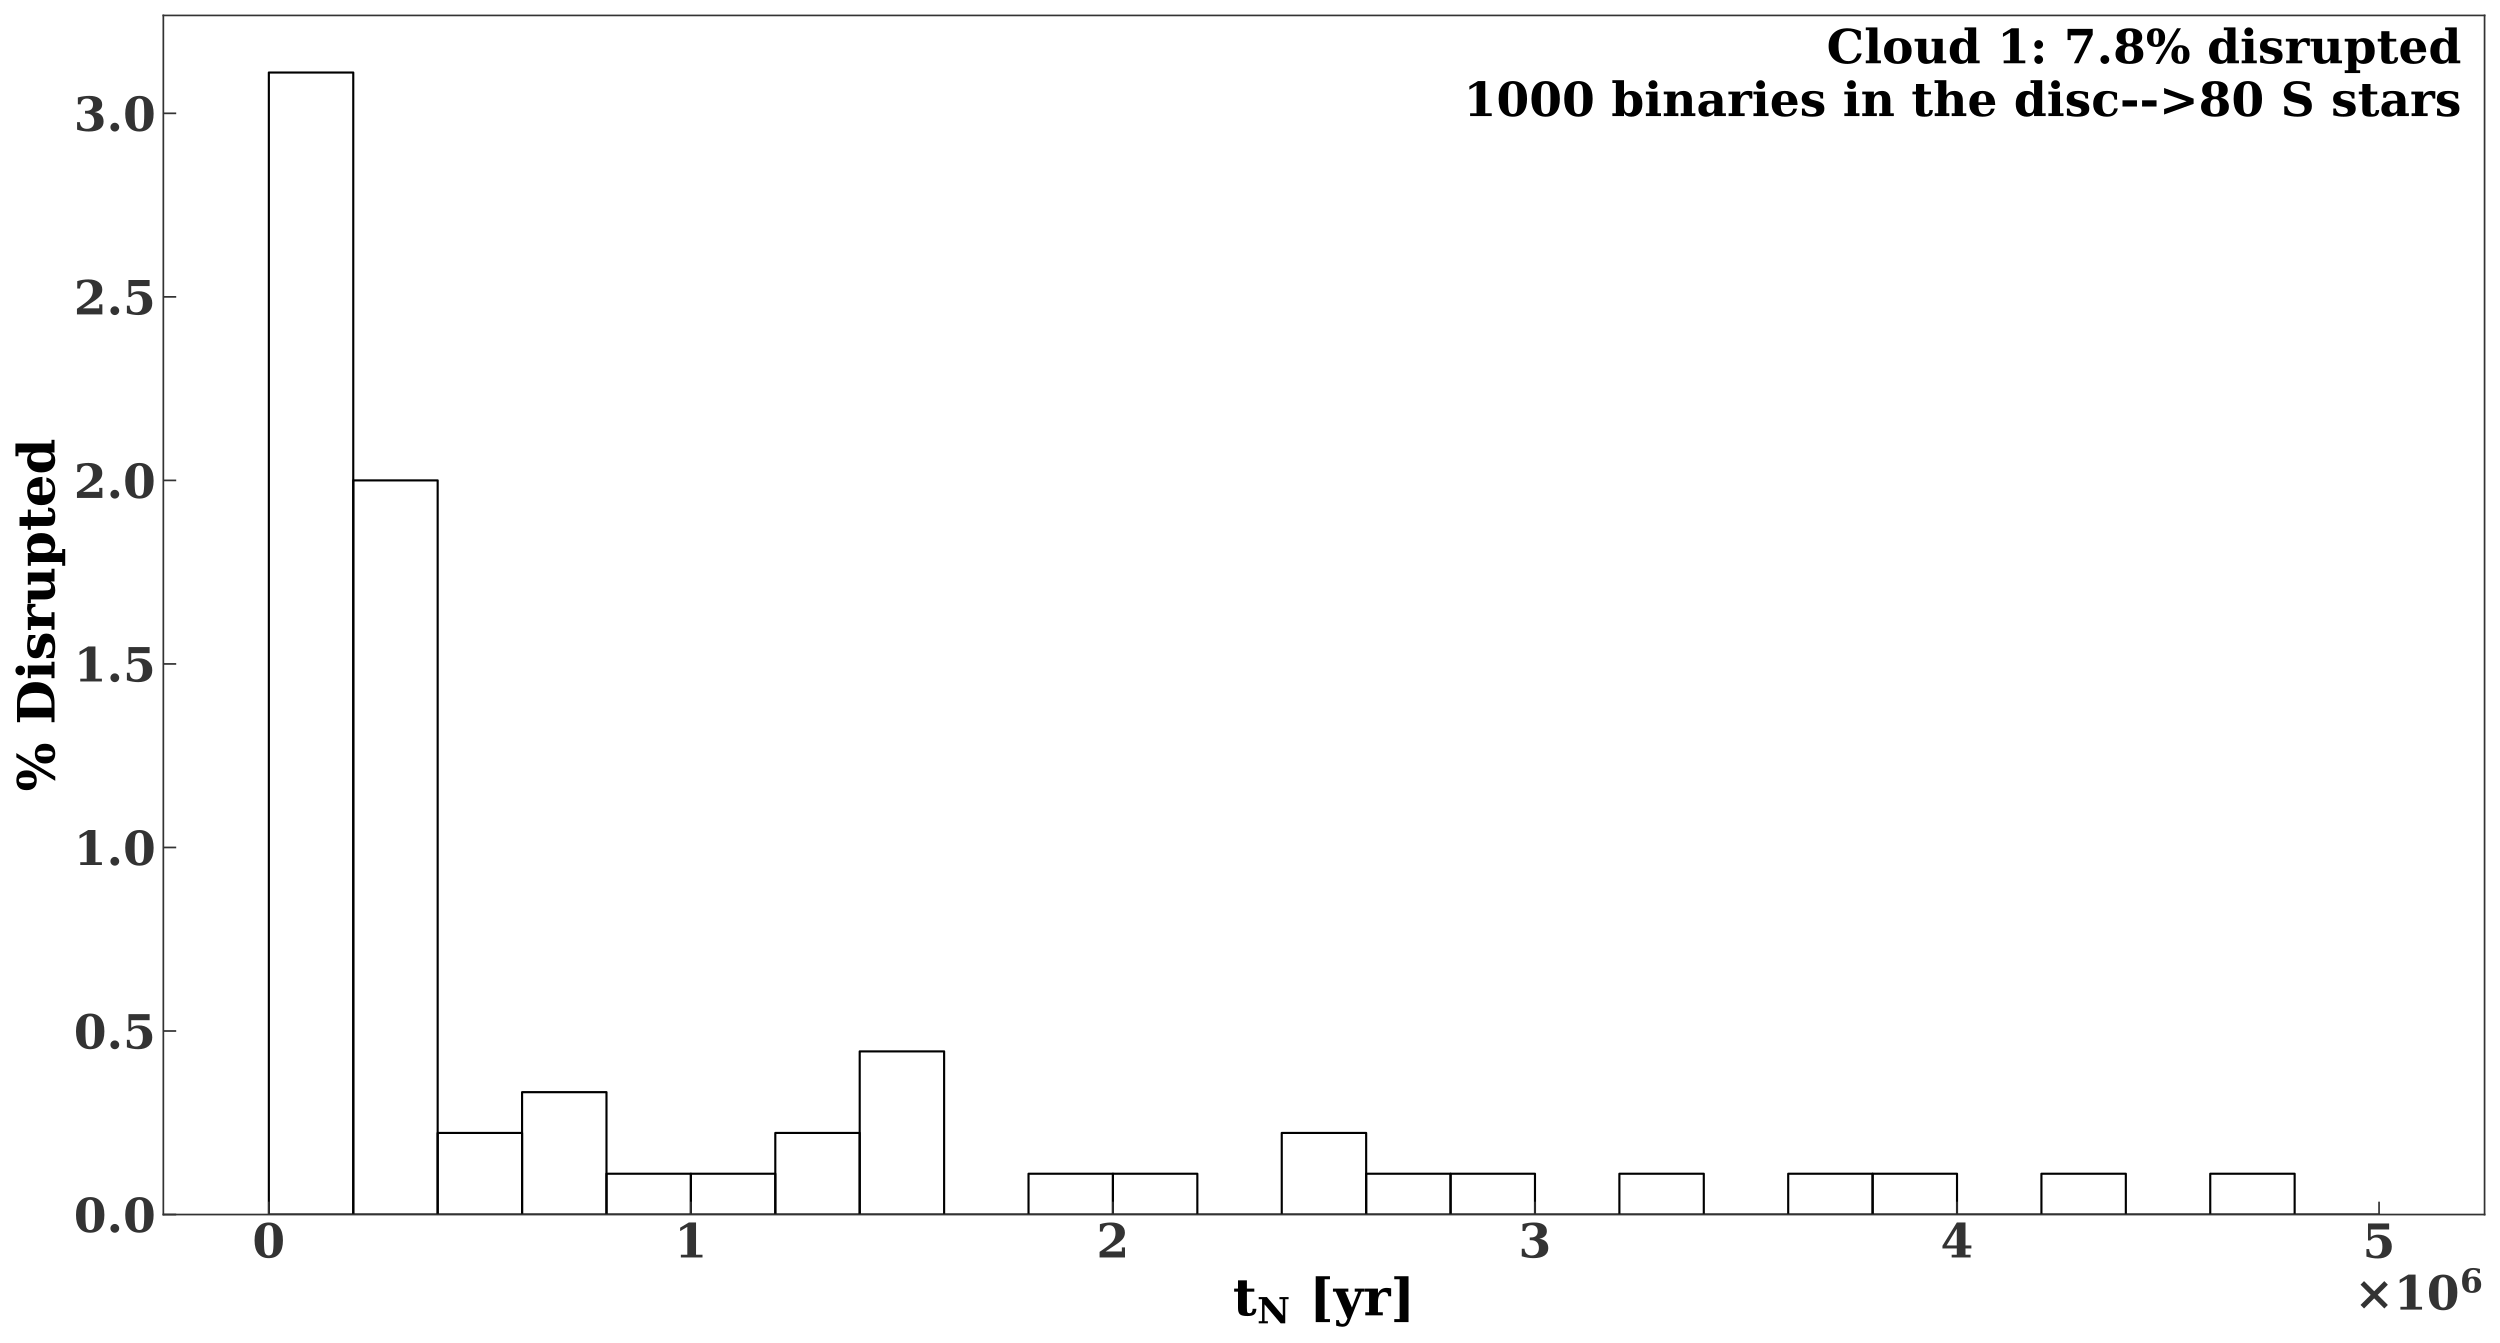<?xml version="1.0" encoding="utf-8" standalone="no"?>
<!DOCTYPE svg PUBLIC "-//W3C//DTD SVG 1.1//EN"
  "http://www.w3.org/Graphics/SVG/1.1/DTD/svg11.dtd">
<!-- Created with matplotlib (https://matplotlib.org/) -->
<svg height="626.4pt" version="1.1" viewBox="0 0 1166.4 626.4" width="1166.4pt" xmlns="http://www.w3.org/2000/svg" xmlns:xlink="http://www.w3.org/1999/xlink">
 <defs>
  <style type="text/css">
*{stroke-linecap:butt;stroke-linejoin:round;}
  </style>
 </defs>
 <g id="figure_1">
  <g id="patch_1">
   <path d="M 0 626.4 
L 1166.4 626.4 
L 1166.4 0 
L 0 0 
z
" style="fill:#ffffff;"/>
  </g>
  <g id="axes_1">
   <g id="patch_2">
    <path d="M 76.207 566.648 
L 1159.2 566.648 
L 1159.2 7.2 
L 76.207 7.2 
z
" style="fill:#ffffff;"/>
   </g>
   <g id="patch_3">
    <path clip-path="url(#p99388aa9cd)" d="M 125.434 566.648 
L 164.816 566.648 
L 164.816 33.84 
L 125.434 33.84 
z
" style="fill:none;stroke:#000000;stroke-linejoin:miter;"/>
   </g>
   <g id="patch_4">
    <path clip-path="url(#p99388aa9cd)" d="M 164.816 566.648 
L 204.198 566.648 
L 204.198 224.129 
L 164.816 224.129 
z
" style="fill:none;stroke:#000000;stroke-linejoin:miter;"/>
   </g>
   <g id="patch_5">
    <path clip-path="url(#p99388aa9cd)" d="M 204.198 566.648 
L 243.579 566.648 
L 243.579 528.59 
L 204.198 528.59 
z
" style="fill:none;stroke:#000000;stroke-linejoin:miter;"/>
   </g>
   <g id="patch_6">
    <path clip-path="url(#p99388aa9cd)" d="M 243.579 566.648 
L 282.961 566.648 
L 282.961 509.562 
L 243.579 509.562 
z
" style="fill:none;stroke:#000000;stroke-linejoin:miter;"/>
   </g>
   <g id="patch_7">
    <path clip-path="url(#p99388aa9cd)" d="M 282.961 566.648 
L 322.342 566.648 
L 322.342 547.619 
L 282.961 547.619 
z
" style="fill:none;stroke:#000000;stroke-linejoin:miter;"/>
   </g>
   <g id="patch_8">
    <path clip-path="url(#p99388aa9cd)" d="M 322.342 566.648 
L 361.724 566.648 
L 361.724 547.619 
L 322.342 547.619 
z
" style="fill:none;stroke:#000000;stroke-linejoin:miter;"/>
   </g>
   <g id="patch_9">
    <path clip-path="url(#p99388aa9cd)" d="M 361.724 566.648 
L 401.105 566.648 
L 401.105 528.59 
L 361.724 528.59 
z
" style="fill:none;stroke:#000000;stroke-linejoin:miter;"/>
   </g>
   <g id="patch_10">
    <path clip-path="url(#p99388aa9cd)" d="M 401.105 566.648 
L 440.487 566.648 
L 440.487 490.533 
L 401.105 490.533 
z
" style="fill:none;stroke:#000000;stroke-linejoin:miter;"/>
   </g>
   <g id="patch_11">
    <path clip-path="url(#p99388aa9cd)" d="M 440.487 566.648 
L 479.868 566.648 
L 479.868 566.648 
L 440.487 566.648 
z
" style="fill:none;stroke:#000000;stroke-linejoin:miter;"/>
   </g>
   <g id="patch_12">
    <path clip-path="url(#p99388aa9cd)" d="M 479.868 566.648 
L 519.25 566.648 
L 519.25 547.619 
L 479.868 547.619 
z
" style="fill:none;stroke:#000000;stroke-linejoin:miter;"/>
   </g>
   <g id="patch_13">
    <path clip-path="url(#p99388aa9cd)" d="M 519.25 566.648 
L 558.631 566.648 
L 558.631 547.619 
L 519.25 547.619 
z
" style="fill:none;stroke:#000000;stroke-linejoin:miter;"/>
   </g>
   <g id="patch_14">
    <path clip-path="url(#p99388aa9cd)" d="M 558.631 566.648 
L 598.013 566.648 
L 598.013 566.648 
L 558.631 566.648 
z
" style="fill:none;stroke:#000000;stroke-linejoin:miter;"/>
   </g>
   <g id="patch_15">
    <path clip-path="url(#p99388aa9cd)" d="M 598.013 566.648 
L 637.395 566.648 
L 637.395 528.59 
L 598.013 528.59 
z
" style="fill:none;stroke:#000000;stroke-linejoin:miter;"/>
   </g>
   <g id="patch_16">
    <path clip-path="url(#p99388aa9cd)" d="M 637.395 566.648 
L 676.776 566.648 
L 676.776 547.619 
L 637.395 547.619 
z
" style="fill:none;stroke:#000000;stroke-linejoin:miter;"/>
   </g>
   <g id="patch_17">
    <path clip-path="url(#p99388aa9cd)" d="M 676.776 566.648 
L 716.158 566.648 
L 716.158 547.619 
L 676.776 547.619 
z
" style="fill:none;stroke:#000000;stroke-linejoin:miter;"/>
   </g>
   <g id="patch_18">
    <path clip-path="url(#p99388aa9cd)" d="M 716.158 566.648 
L 755.539 566.648 
L 755.539 566.648 
L 716.158 566.648 
z
" style="fill:none;stroke:#000000;stroke-linejoin:miter;"/>
   </g>
   <g id="patch_19">
    <path clip-path="url(#p99388aa9cd)" d="M 755.539 566.648 
L 794.921 566.648 
L 794.921 547.619 
L 755.539 547.619 
z
" style="fill:none;stroke:#000000;stroke-linejoin:miter;"/>
   </g>
   <g id="patch_20">
    <path clip-path="url(#p99388aa9cd)" d="M 794.921 566.648 
L 834.302 566.648 
L 834.302 566.648 
L 794.921 566.648 
z
" style="fill:none;stroke:#000000;stroke-linejoin:miter;"/>
   </g>
   <g id="patch_21">
    <path clip-path="url(#p99388aa9cd)" d="M 834.302 566.648 
L 873.684 566.648 
L 873.684 547.619 
L 834.302 547.619 
z
" style="fill:none;stroke:#000000;stroke-linejoin:miter;"/>
   </g>
   <g id="patch_22">
    <path clip-path="url(#p99388aa9cd)" d="M 873.684 566.648 
L 913.065 566.648 
L 913.065 547.619 
L 873.684 547.619 
z
" style="fill:none;stroke:#000000;stroke-linejoin:miter;"/>
   </g>
   <g id="patch_23">
    <path clip-path="url(#p99388aa9cd)" d="M 913.065 566.648 
L 952.447 566.648 
L 952.447 566.648 
L 913.065 566.648 
z
" style="fill:none;stroke:#000000;stroke-linejoin:miter;"/>
   </g>
   <g id="patch_24">
    <path clip-path="url(#p99388aa9cd)" d="M 952.447 566.648 
L 991.828 566.648 
L 991.828 547.619 
L 952.447 547.619 
z
" style="fill:none;stroke:#000000;stroke-linejoin:miter;"/>
   </g>
   <g id="patch_25">
    <path clip-path="url(#p99388aa9cd)" d="M 991.828 566.648 
L 1031.21 566.648 
L 1031.21 566.648 
L 991.828 566.648 
z
" style="fill:none;stroke:#000000;stroke-linejoin:miter;"/>
   </g>
   <g id="patch_26">
    <path clip-path="url(#p99388aa9cd)" d="M 1031.21 566.648 
L 1070.592 566.648 
L 1070.592 547.619 
L 1031.21 547.619 
z
" style="fill:none;stroke:#000000;stroke-linejoin:miter;"/>
   </g>
   <g id="patch_27">
    <path clip-path="url(#p99388aa9cd)" d="M 1070.592 566.648 
L 1109.973 566.648 
L 1109.973 566.648 
L 1070.592 566.648 
z
" style="fill:none;stroke:#000000;stroke-linejoin:miter;"/>
   </g>
   <g id="matplotlib.axis_1">
    <g id="xtick_1">
     <g id="line2d_1">
      <defs>
       <path d="M 0 0 
L 0 -6 
" id="m2b1c674f7d" style="stroke:#333333;stroke-width:0.8;"/>
      </defs>
      <g>
       <use style="fill:#333333;stroke:#333333;stroke-width:0.8;" x="125.434" xlink:href="#m2b1c674f7d" y="566.648"/>
      </g>
     </g>
     <g id="text_1">
      <!-- $\mathdefault{0}$ -->
      <defs>
       <path d="M 34.812 4.297 
Q 40.672 4.297 42.844 9.609 
Q 45.016 14.938 45.016 36.375 
Q 45.016 57.672 42.844 63.078 
Q 40.672 68.5 34.812 68.5 
Q 28.953 68.5 26.781 63.172 
Q 24.609 57.859 24.609 36.375 
Q 24.609 14.938 26.781 9.609 
Q 28.953 4.297 34.812 4.297 
z
M 34.812 -1.422 
Q 20.219 -1.422 12.453 8.312 
Q 4.688 18.062 4.688 36.375 
Q 4.688 54.688 12.453 64.453 
Q 20.219 74.219 34.812 74.219 
Q 49.359 74.219 57.125 64.453 
Q 64.891 54.688 64.891 36.375 
Q 64.891 18.062 57.125 8.312 
Q 49.359 -1.422 34.812 -1.422 
z
" id="DejaVuSerif-Bold-48"/>
      </defs>
      <g style="fill:#333333;" transform="translate(117.734 586.865)scale(0.22 -0.22)">
       <use transform="translate(0 0.781)" xlink:href="#DejaVuSerif-Bold-48"/>
      </g>
     </g>
    </g>
    <g id="xtick_2">
     <g id="line2d_2">
      <g>
       <use style="fill:#333333;stroke:#333333;stroke-width:0.8;" x="322.342" xlink:href="#m2b1c674f7d" y="566.648"/>
      </g>
     </g>
     <g id="text_2">
      <!-- $\mathdefault{1}$ -->
      <defs>
       <path d="M 13.719 0 
L 13.719 5.906 
L 27.391 5.906 
L 27.391 64.891 
L 12.203 55.906 
L 12.203 63.188 
L 30.516 74.219 
L 45.906 74.219 
L 45.906 5.906 
L 59.625 5.906 
L 59.625 0 
z
" id="DejaVuSerif-Bold-49"/>
      </defs>
      <g style="fill:#333333;" transform="translate(314.642 586.865)scale(0.22 -0.22)">
       <use transform="translate(0 0.781)" xlink:href="#DejaVuSerif-Bold-49"/>
      </g>
     </g>
    </g>
    <g id="xtick_3">
     <g id="line2d_3">
      <g>
       <use style="fill:#333333;stroke:#333333;stroke-width:0.8;" x="519.25" xlink:href="#m2b1c674f7d" y="566.648"/>
      </g>
     </g>
     <g id="text_3">
      <!-- $\mathdefault{2}$ -->
      <defs>
       <path d="M 13.188 54.891 
L 7.328 54.891 
L 7.328 70.609 
Q 13.281 72.406 19.109 73.312 
Q 24.953 74.219 30.906 74.219 
Q 44.828 74.219 52.609 68.531 
Q 60.406 62.844 60.406 52.688 
Q 60.406 45.453 56.109 39.719 
Q 51.812 33.984 39.703 26.125 
L 19.391 12.797 
L 53.906 12.797 
L 53.906 21.391 
L 60.594 21.391 
L 60.594 0 
L 6.688 0 
L 6.688 11.922 
L 17.484 19.391 
Q 31.297 28.906 35.891 35.594 
Q 40.484 42.281 40.484 51.219 
Q 40.484 59.672 36.984 64.078 
Q 33.5 68.5 26.812 68.5 
Q 21.047 68.5 17.578 65.016 
Q 14.109 61.531 13.188 54.891 
z
" id="DejaVuSerif-Bold-50"/>
      </defs>
      <g style="fill:#333333;" transform="translate(511.55 586.865)scale(0.22 -0.22)">
       <use transform="translate(0 0.781)" xlink:href="#DejaVuSerif-Bold-50"/>
      </g>
     </g>
    </g>
    <g id="xtick_4">
     <g id="line2d_4">
      <g>
       <use style="fill:#333333;stroke:#333333;stroke-width:0.8;" x="716.158" xlink:href="#m2b1c674f7d" y="566.648"/>
      </g>
     </g>
     <g id="text_4">
      <!-- $\mathdefault{3}$ -->
      <defs>
       <path d="M 8.594 70.797 
Q 15.047 72.516 21.094 73.359 
Q 27.156 74.219 32.906 74.219 
Q 46.094 74.219 53.141 69.5 
Q 60.203 64.797 60.203 56 
Q 60.203 49.422 56.141 45.312 
Q 52.094 41.219 44.281 39.797 
Q 53.812 38.281 58.5 33.297 
Q 63.188 28.328 63.188 19.672 
Q 63.188 9.469 55.094 4.016 
Q 47.016 -1.422 31.688 -1.422 
Q 25.922 -1.422 19.797 -0.438 
Q 13.672 0.531 6.984 2.484 
L 6.984 18.5 
L 12.891 18.5 
Q 13.422 11.578 17.234 7.938 
Q 21.047 4.297 27.781 4.297 
Q 35.203 4.297 39.25 8.422 
Q 43.312 12.547 43.312 20.125 
Q 43.312 28.031 39.078 32.328 
Q 34.859 36.625 27.094 36.625 
L 23.875 36.625 
L 23.875 42.484 
L 26.422 42.484 
Q 33.594 42.484 37.203 45.797 
Q 40.828 49.125 40.828 55.719 
Q 40.828 61.922 37.422 65.203 
Q 34.031 68.5 27.688 68.5 
Q 21.922 68.5 18.547 65.344 
Q 15.188 62.203 14.5 56.203 
L 8.594 56.203 
z
" id="DejaVuSerif-Bold-51"/>
      </defs>
      <g style="fill:#333333;" transform="translate(708.458 586.865)scale(0.22 -0.22)">
       <use transform="translate(0 0.781)" xlink:href="#DejaVuSerif-Bold-51"/>
      </g>
     </g>
    </g>
    <g id="xtick_5">
     <g id="line2d_5">
      <g>
       <use style="fill:#333333;stroke:#333333;stroke-width:0.8;" x="913.065" xlink:href="#m2b1c674f7d" y="566.648"/>
      </g>
     </g>
     <g id="text_5">
      <!-- $\mathdefault{4}$ -->
      <defs>
       <path d="M 63.812 0 
L 23.688 0 
L 23.688 5.906 
L 34.516 5.906 
L 34.516 19.188 
L 4.109 19.188 
L 4.109 24.812 
L 34.625 74.219 
L 52.984 74.219 
L 52.984 25.484 
L 65.484 25.484 
L 65.484 19.188 
L 52.984 19.188 
L 52.984 5.906 
L 63.812 5.906 
z
M 34.516 25.484 
L 34.516 60.891 
L 12.797 25.484 
z
" id="DejaVuSerif-Bold-52"/>
      </defs>
      <g style="fill:#333333;" transform="translate(905.365 586.865)scale(0.22 -0.22)">
       <use transform="translate(0 0.781)" xlink:href="#DejaVuSerif-Bold-52"/>
      </g>
     </g>
    </g>
    <g id="xtick_6">
     <g id="line2d_6">
      <g>
       <use style="fill:#333333;stroke:#333333;stroke-width:0.8;" x="1109.973" xlink:href="#m2b1c674f7d" y="566.648"/>
      </g>
     </g>
     <g id="text_6">
      <!-- $\mathdefault{5}$ -->
      <defs>
       <path d="M 56.391 72.906 
L 56.391 60.109 
L 17.391 60.109 
L 17.391 44.094 
Q 20.609 46.578 24.562 47.844 
Q 28.516 49.125 32.906 49.125 
Q 46.391 49.125 54.203 42.312 
Q 62.016 35.5 62.016 23.781 
Q 62.016 11.859 54.203 5.219 
Q 46.391 -1.422 32.328 -1.422 
Q 26.375 -1.422 20.484 -0.438 
Q 14.594 0.531 8.203 2.594 
L 8.203 18.5 
L 14.062 18.5 
Q 14.359 11.328 17.797 7.812 
Q 21.234 4.297 27.984 4.297 
Q 35.156 4.297 38.625 9.109 
Q 42.094 13.922 42.094 23.781 
Q 42.094 33.5 38.688 38.297 
Q 35.297 43.109 28.422 43.109 
Q 24.703 43.109 21.797 41.578 
Q 18.891 40.047 16.406 36.812 
L 11.531 36.812 
L 11.531 72.906 
z
" id="DejaVuSerif-Bold-53"/>
      </defs>
      <g style="fill:#333333;" transform="translate(1102.273 586.865)scale(0.22 -0.22)">
       <use transform="translate(0 0.094)" xlink:href="#DejaVuSerif-Bold-53"/>
      </g>
     </g>
    </g>
    <g id="text_7">
     <!-- $t_N$ [yr] -->
     <defs>
      <path d="M 9.906 46 
L 2.391 46 
L 2.391 51.906 
L 9.906 51.906 
L 9.906 68.016 
L 27.203 68.016 
L 27.203 51.906 
L 41.609 51.906 
L 41.609 46 
L 27.203 46 
L 27.203 14.203 
Q 27.203 7.422 28.266 5.766 
Q 29.344 4.109 32.172 4.109 
Q 35.297 4.109 36.812 6.203 
Q 38.328 8.297 38.422 12.703 
L 45.703 12.703 
Q 45.266 4.891 41.422 1.734 
Q 37.594 -1.422 28.219 -1.422 
Q 17.531 -1.422 13.719 1.922 
Q 9.906 5.281 9.906 14.203 
z
" id="DejaVuSerif-Bold-116"/>
      <path d="M 4.391 0 
L 4.391 5.906 
L 13.719 5.906 
L 13.719 67 
L 4.391 67 
L 4.391 72.906 
L 27.203 72.906 
L 71.188 21.297 
L 71.188 67 
L 61.922 67 
L 61.922 72.906 
L 87.406 72.906 
L 87.406 67 
L 78.078 67 
L 78.078 0 
L 65.281 0 
L 20.609 52.688 
L 20.609 5.906 
L 29.891 5.906 
L 29.891 0 
z
" id="DejaVuSerif-Bold-78"/>
      <path id="DejaVuSerif-Bold-32"/>
      <path d="M 12.5 75.984 
L 40.188 75.984 
L 40.188 70.125 
L 29.781 70.125 
L 29.781 -7.328 
L 40.188 -7.328 
L 40.188 -13.188 
L 12.5 -13.188 
z
" id="DejaVuSerif-Bold-91"/>
      <path d="M 31.203 -11.719 
Q 28.859 -17.438 25.531 -19.828 
Q 22.219 -22.219 16.609 -22.219 
Q 14.203 -22.219 11.266 -21.672 
Q 8.344 -21.141 4.891 -20.125 
L 4.891 -9.281 
L 10.406 -9.328 
Q 10.547 -13.094 12.172 -14.891 
Q 13.812 -16.703 17.094 -16.703 
Q 20.266 -16.703 22.219 -14.969 
Q 24.172 -13.234 26.125 -8.406 
L 26.906 -6.594 
L 4.297 46 
L -1.312 46 
L -1.312 51.906 
L 28.609 51.906 
L 28.609 46 
L 22.406 46 
L 35.594 15.281 
L 47.906 46 
L 41.016 46 
L 41.016 51.906 
L 60.5 51.906 
L 60.5 46 
L 54.203 46 
z
" id="DejaVuSerif-Bold-121"/>
      <path d="M 53.719 52.484 
L 53.719 37.016 
L 48.188 37.016 
Q 47.906 41.156 45.953 43.188 
Q 44 45.219 40.281 45.219 
Q 34.625 45.219 31.344 40.234 
Q 28.078 35.25 28.078 26.422 
L 28.078 5.906 
L 37.5 5.906 
L 37.5 0 
L 3.422 0 
L 3.422 5.906 
L 10.797 5.906 
L 10.797 46 
L 2.875 46 
L 2.875 51.906 
L 28.078 51.906 
L 28.078 42.672 
Q 30.609 48.094 34.781 50.703 
Q 38.969 53.328 45.016 53.328 
Q 46.531 53.328 48.703 53.094 
Q 50.875 52.875 53.719 52.484 
z
" id="DejaVuSerif-Bold-114"/>
      <path d="M 34.812 75.984 
L 34.812 -13.188 
L 7.078 -13.188 
L 7.078 -7.328 
L 17.484 -7.328 
L 17.484 70.125 
L 7.078 70.125 
L 7.078 75.984 
z
" id="DejaVuSerif-Bold-93"/>
     </defs>
     <g transform="translate(575.224 613.68)scale(0.24 -0.24)">
      <use transform="translate(0 0.016)" xlink:href="#DejaVuSerif-Bold-116"/>
      <use transform="translate(47.1 -15.556)scale(0.7)" xlink:href="#DejaVuSerif-Bold-78"/>
      <use transform="translate(113.679 0.016)" xlink:href="#DejaVuSerif-Bold-32"/>
      <use transform="translate(148.494 0.016)" xlink:href="#DejaVuSerif-Bold-91"/>
      <use transform="translate(195.808 0.016)" xlink:href="#DejaVuSerif-Bold-121"/>
      <use transform="translate(253.914 0.016)" xlink:href="#DejaVuSerif-Bold-114"/>
      <use transform="translate(306.599 0.016)" xlink:href="#DejaVuSerif-Bold-93"/>
     </g>
    </g>
    <g id="text_8">
     <!-- $\times\mathdefault{10^{6}}\mathdefault{}$ -->
     <defs>
      <path d="M 70.906 52.781 
L 49.422 31.297 
L 70.906 9.812 
L 63.375 2.297 
L 41.891 23.781 
L 20.406 2.297 
L 12.891 9.812 
L 34.422 31.297 
L 12.891 52.781 
L 20.406 60.406 
L 41.891 38.922 
L 63.375 60.406 
z
" id="DejaVuSerif-Bold-215"/>
      <path d="M 24.609 43.219 
Q 27.781 45.75 31.703 47.016 
Q 35.641 48.297 40.281 48.297 
Q 51.469 48.297 57.828 41.75 
Q 64.203 35.203 64.203 23.781 
Q 64.203 11.719 57.031 5.141 
Q 49.859 -1.422 36.625 -1.422 
Q 21.688 -1.422 13.984 7.594 
Q 6.297 16.609 6.297 34.078 
Q 6.297 53.953 14.844 64.078 
Q 23.391 74.219 40.188 74.219 
Q 44.578 74.219 49.609 73.484 
Q 54.641 72.75 60.406 71.297 
L 60.406 58.406 
L 54.5 58.406 
Q 53.266 63.375 49.875 65.938 
Q 46.484 68.5 41.109 68.5 
Q 32.422 68.5 28.531 62.547 
Q 24.656 56.594 24.609 43.219 
z
M 35.5 4.297 
Q 40.531 4.297 42.672 8.562 
Q 44.828 12.844 44.828 23.391 
Q 44.828 33.938 42.672 38.203 
Q 40.531 42.484 35.5 42.484 
Q 30.469 42.484 28.344 38.203 
Q 26.219 33.938 26.219 23.391 
Q 26.219 12.844 28.344 8.562 
Q 30.469 4.297 35.5 4.297 
z
" id="DejaVuSerif-Bold-54"/>
     </defs>
     <g style="fill:#333333;" transform="translate(1098.48 611.157)scale(0.22 -0.22)">
      <use transform="translate(0 0.713)" xlink:href="#DejaVuSerif-Bold-215"/>
      <use transform="translate(83.789 0.713)" xlink:href="#DejaVuSerif-Bold-49"/>
      <use transform="translate(153.369 0.713)" xlink:href="#DejaVuSerif-Bold-48"/>
      <use transform="translate(223.858 37.047)scale(0.7)" xlink:href="#DejaVuSerif-Bold-54"/>
     </g>
    </g>
   </g>
   <g id="matplotlib.axis_2">
    <g id="ytick_1">
     <g id="line2d_7">
      <defs>
       <path d="M 0 0 
L 6 0 
" id="mbc87362888" style="stroke:#333333;stroke-width:0.8;"/>
      </defs>
      <g>
       <use style="fill:#333333;stroke:#333333;stroke-width:0.8;" x="76.207" xlink:href="#mbc87362888" y="566.648"/>
      </g>
     </g>
     <g id="text_9">
      <!-- $\mathdefault{0.0}$ -->
      <defs>
       <path d="M 8.109 7.906 
Q 8.109 11.719 10.844 14.453 
Q 13.578 17.188 17.391 17.188 
Q 21.234 17.188 23.969 14.453 
Q 26.703 11.719 26.703 7.906 
Q 26.703 4.047 23.969 1.312 
Q 21.234 -1.422 17.391 -1.422 
Q 13.578 -1.422 10.844 1.312 
Q 8.109 4.047 8.109 7.906 
z
" id="DejaVuSerif-Bold-46"/>
      </defs>
      <g style="fill:#333333;" transform="translate(34.428 575.006)scale(0.22 -0.22)">
       <use transform="translate(0 0.781)" xlink:href="#DejaVuSerif-Bold-48"/>
       <use transform="translate(69.58 0.781)" xlink:href="#DejaVuSerif-Bold-46"/>
       <use transform="translate(104.395 0.781)" xlink:href="#DejaVuSerif-Bold-48"/>
      </g>
     </g>
    </g>
    <g id="ytick_2">
     <g id="line2d_8">
      <g>
       <use style="fill:#333333;stroke:#333333;stroke-width:0.8;" x="76.207" xlink:href="#mbc87362888" y="481.018"/>
      </g>
     </g>
     <g id="text_10">
      <!-- $\mathdefault{0.5}$ -->
      <g style="fill:#333333;" transform="translate(34.428 489.377)scale(0.22 -0.22)">
       <use transform="translate(0 0.781)" xlink:href="#DejaVuSerif-Bold-48"/>
       <use transform="translate(69.58 0.781)" xlink:href="#DejaVuSerif-Bold-46"/>
       <use transform="translate(104.395 0.781)" xlink:href="#DejaVuSerif-Bold-53"/>
      </g>
     </g>
    </g>
    <g id="ytick_3">
     <g id="line2d_9">
      <g>
       <use style="fill:#333333;stroke:#333333;stroke-width:0.8;" x="76.207" xlink:href="#mbc87362888" y="395.388"/>
      </g>
     </g>
     <g id="text_11">
      <!-- $\mathdefault{1.0}$ -->
      <g style="fill:#333333;" transform="translate(34.428 403.747)scale(0.22 -0.22)">
       <use transform="translate(0 0.781)" xlink:href="#DejaVuSerif-Bold-49"/>
       <use transform="translate(69.58 0.781)" xlink:href="#DejaVuSerif-Bold-46"/>
       <use transform="translate(104.395 0.781)" xlink:href="#DejaVuSerif-Bold-48"/>
      </g>
     </g>
    </g>
    <g id="ytick_4">
     <g id="line2d_10">
      <g>
       <use style="fill:#333333;stroke:#333333;stroke-width:0.8;" x="76.207" xlink:href="#mbc87362888" y="309.759"/>
      </g>
     </g>
     <g id="text_12">
      <!-- $\mathdefault{1.5}$ -->
      <g style="fill:#333333;" transform="translate(34.428 318.117)scale(0.22 -0.22)">
       <use transform="translate(0 0.781)" xlink:href="#DejaVuSerif-Bold-49"/>
       <use transform="translate(69.58 0.781)" xlink:href="#DejaVuSerif-Bold-46"/>
       <use transform="translate(104.395 0.781)" xlink:href="#DejaVuSerif-Bold-53"/>
      </g>
     </g>
    </g>
    <g id="ytick_5">
     <g id="line2d_11">
      <g>
       <use style="fill:#333333;stroke:#333333;stroke-width:0.8;" x="76.207" xlink:href="#mbc87362888" y="224.129"/>
      </g>
     </g>
     <g id="text_13">
      <!-- $\mathdefault{2.0}$ -->
      <g style="fill:#333333;" transform="translate(34.428 232.487)scale(0.22 -0.22)">
       <use transform="translate(0 0.781)" xlink:href="#DejaVuSerif-Bold-50"/>
       <use transform="translate(69.58 0.781)" xlink:href="#DejaVuSerif-Bold-46"/>
       <use transform="translate(104.395 0.781)" xlink:href="#DejaVuSerif-Bold-48"/>
      </g>
     </g>
    </g>
    <g id="ytick_6">
     <g id="line2d_12">
      <g>
       <use style="fill:#333333;stroke:#333333;stroke-width:0.8;" x="76.207" xlink:href="#mbc87362888" y="138.499"/>
      </g>
     </g>
     <g id="text_14">
      <!-- $\mathdefault{2.5}$ -->
      <g style="fill:#333333;" transform="translate(34.428 146.857)scale(0.22 -0.22)">
       <use transform="translate(0 0.781)" xlink:href="#DejaVuSerif-Bold-50"/>
       <use transform="translate(69.58 0.781)" xlink:href="#DejaVuSerif-Bold-46"/>
       <use transform="translate(104.395 0.781)" xlink:href="#DejaVuSerif-Bold-53"/>
      </g>
     </g>
    </g>
    <g id="ytick_7">
     <g id="line2d_13">
      <g>
       <use style="fill:#333333;stroke:#333333;stroke-width:0.8;" x="76.207" xlink:href="#mbc87362888" y="52.869"/>
      </g>
     </g>
     <g id="text_15">
      <!-- $\mathdefault{3.0}$ -->
      <g style="fill:#333333;" transform="translate(34.428 61.228)scale(0.22 -0.22)">
       <use transform="translate(0 0.781)" xlink:href="#DejaVuSerif-Bold-51"/>
       <use transform="translate(69.58 0.781)" xlink:href="#DejaVuSerif-Bold-46"/>
       <use transform="translate(104.395 0.781)" xlink:href="#DejaVuSerif-Bold-48"/>
      </g>
     </g>
    </g>
    <g id="text_16">
     <!-- % Disrupted -->
     <defs>
      <path d="M 21.578 69.281 
Q 18.453 69.281 17.078 65.891 
Q 15.719 62.5 15.719 54.391 
Q 15.719 46.234 17.078 42.812 
Q 18.453 39.406 21.578 39.406 
Q 24.75 39.406 26.109 42.812 
Q 27.484 46.234 27.484 54.391 
Q 27.484 62.5 26.109 65.891 
Q 24.75 69.281 21.578 69.281 
z
M 21.578 74.219 
Q 30.906 74.219 35.859 69.109 
Q 40.828 64.016 40.828 54.391 
Q 40.828 44.781 35.859 39.641 
Q 30.906 34.516 21.578 34.516 
Q 12.312 34.516 7.344 39.641 
Q 2.391 44.781 2.391 54.391 
Q 2.391 64.016 7.344 69.109 
Q 12.312 74.219 21.578 74.219 
z
M 66.109 74.219 
L 74.516 74.219 
L 28.906 -1.422 
L 20.516 -1.422 
z
M 73.391 38.281 
Q 82.719 38.281 87.641 33.172 
Q 92.578 28.078 92.578 18.5 
Q 92.578 8.891 87.641 3.734 
Q 82.719 -1.422 73.391 -1.422 
Q 64.109 -1.422 59.156 3.734 
Q 54.203 8.891 54.203 18.5 
Q 54.203 28.078 59.156 33.172 
Q 64.109 38.281 73.391 38.281 
z
M 73.391 33.406 
Q 70.219 33.406 68.844 30 
Q 67.484 26.609 67.484 18.5 
Q 67.484 10.359 68.875 6.938 
Q 70.266 3.516 73.391 3.516 
Q 76.562 3.516 77.922 6.938 
Q 79.297 10.359 79.297 18.5 
Q 79.297 26.609 77.922 30 
Q 76.562 33.406 73.391 33.406 
z
" id="DejaVuSerif-Bold-37"/>
      <path d="M 32.812 5.906 
L 39.594 5.906 
Q 51.031 5.906 56.328 13.234 
Q 61.625 20.562 61.625 36.531 
Q 61.625 52.391 56.344 59.688 
Q 51.078 67 39.594 67 
L 32.812 67 
z
M 4.688 0 
L 4.688 5.906 
L 14.016 5.906 
L 14.016 67 
L 4.688 67 
L 4.688 72.906 
L 42.094 72.906 
Q 61.719 72.906 72.109 63.531 
Q 82.516 54.156 82.516 36.531 
Q 82.516 18.797 72.094 9.391 
Q 61.672 0 42.094 0 
z
" id="DejaVuSerif-Bold-68"/>
      <path d="M 9.188 66.609 
Q 9.188 70.562 11.922 73.266 
Q 14.656 75.984 18.609 75.984 
Q 22.469 75.984 25.172 73.266 
Q 27.875 70.562 27.875 66.609 
Q 27.875 62.75 25.172 60.031 
Q 22.469 57.328 18.609 57.328 
Q 14.656 57.328 11.922 60.016 
Q 9.188 62.703 9.188 66.609 
z
M 28.078 5.906 
L 35.5 5.906 
L 35.5 0 
L 3.422 0 
L 3.422 5.906 
L 10.797 5.906 
L 10.797 46 
L 3.422 46 
L 3.422 51.906 
L 28.078 51.906 
z
" id="DejaVuSerif-Bold-105"/>
      <path d="M 4.688 1.516 
L 4.688 16.016 
L 10.203 16.016 
Q 10.891 10.203 14.547 7.156 
Q 18.219 4.109 24.516 4.109 
Q 29.781 4.109 32.594 5.938 
Q 35.406 7.766 35.406 11.188 
Q 35.406 14.312 33.625 16.016 
Q 31.844 17.719 26.703 19 
L 19.578 20.797 
Q 11.531 22.797 7.906 26.531 
Q 4.297 30.281 4.297 36.625 
Q 4.297 45.062 10.156 49.188 
Q 16.016 53.328 28.219 53.328 
Q 32.812 53.328 38.016 52.562 
Q 43.219 51.812 49.516 50.203 
L 49.516 37.109 
L 44 37.109 
Q 43.562 42.438 40.203 45.109 
Q 36.859 47.797 30.609 47.797 
Q 25.344 47.797 22.625 46.109 
Q 19.922 44.438 19.922 41.219 
Q 19.922 38.578 21.484 37.062 
Q 23.047 35.547 27.094 34.516 
L 34.188 32.719 
Q 44.391 30.125 48.297 26.312 
Q 52.203 22.516 52.203 15.719 
Q 52.203 6.938 45.922 2.75 
Q 39.656 -1.422 26.422 -1.422 
Q 21.578 -1.422 16.156 -0.688 
Q 10.75 0.047 4.688 1.516 
z
" id="DejaVuSerif-Bold-115"/>
      <path d="M 61.922 51.906 
L 61.922 5.906 
L 69.281 5.906 
L 69.281 0 
L 44.578 0 
L 44.578 7.328 
Q 41.5 2.688 37.5 0.625 
Q 33.5 -1.422 27.391 -1.422 
Q 18.656 -1.422 14.188 3.734 
Q 9.719 8.891 9.719 18.891 
L 9.719 46 
L 2.297 46 
L 2.297 51.906 
L 27 51.906 
L 27 21.578 
Q 27 11.922 28.609 9.297 
Q 30.219 6.688 34.516 6.688 
Q 39.75 6.688 42.156 10.547 
Q 44.578 14.406 44.578 22.797 
L 44.578 46 
L 38.281 46 
L 38.281 51.906 
z
" id="DejaVuSerif-Bold-117"/>
      <path d="M 27 28.516 
L 27 23.391 
Q 27 14.312 29.312 10.25 
Q 31.641 6.203 36.812 6.203 
Q 42.141 6.203 44.312 10.5 
Q 46.484 14.797 46.484 25.984 
Q 46.484 37.156 44.312 41.422 
Q 42.141 45.703 36.812 45.703 
Q 31.641 45.703 29.312 41.641 
Q 27 37.594 27 28.516 
z
M 9.719 46 
L 2.297 46 
L 2.297 51.906 
L 27 51.906 
L 27 45.312 
Q 29.203 49.359 32.906 51.344 
Q 36.625 53.328 42.094 53.328 
Q 53.172 53.328 59.547 46.016 
Q 65.922 38.719 65.922 25.984 
Q 65.922 13.234 59.547 5.906 
Q 53.172 -1.422 42.094 -1.422 
Q 36.625 -1.422 32.906 0.562 
Q 29.203 2.547 27 6.594 
L 27 -14.891 
L 35.016 -14.891 
L 35.016 -20.797 
L 2.297 -20.797 
L 2.297 -14.891 
L 9.719 -14.891 
z
" id="DejaVuSerif-Bold-112"/>
      <path d="M 40.094 29.297 
Q 40.094 39.547 38.188 43.672 
Q 36.281 47.797 31.688 47.797 
Q 27.25 47.797 25.312 43.75 
Q 23.391 39.703 23.391 30.172 
L 23.391 29.297 
z
M 59.078 23.484 
L 23.391 23.484 
L 23.391 23.094 
Q 23.391 13.031 26.406 8.562 
Q 29.438 4.109 36.188 4.109 
Q 41.797 4.109 45.266 7.078 
Q 48.734 10.062 49.703 15.719 
L 57.812 15.719 
Q 55.719 6.891 49.469 2.734 
Q 43.219 -1.422 31.984 -1.422 
Q 18.5 -1.422 11.297 5.688 
Q 4.109 12.797 4.109 25.984 
Q 4.109 38.875 11.469 46.094 
Q 18.844 53.328 31.984 53.328 
Q 44.875 53.328 51.75 45.734 
Q 58.641 38.141 59.078 23.484 
z
" id="DejaVuSerif-Bold-101"/>
      <path d="M 42.922 23.391 
L 42.922 28.516 
Q 42.922 37.594 40.578 41.641 
Q 38.234 45.703 33.109 45.703 
Q 27.734 45.703 25.562 41.422 
Q 23.391 37.156 23.391 25.984 
Q 23.391 14.797 25.578 10.5 
Q 27.781 6.203 33.109 6.203 
Q 38.234 6.203 40.578 10.25 
Q 42.922 14.312 42.922 23.391 
z
M 60.203 5.906 
L 67.578 5.906 
L 67.578 0 
L 42.922 0 
L 42.922 6.594 
Q 40.719 2.547 36.984 0.562 
Q 33.25 -1.422 27.781 -1.422 
Q 16.75 -1.422 10.422 5.906 
Q 4.109 13.234 4.109 25.984 
Q 4.109 38.766 10.422 46.047 
Q 16.75 53.328 27.781 53.328 
Q 33.25 53.328 36.984 51.344 
Q 40.719 49.359 42.922 45.312 
L 42.922 70.125 
L 35.5 70.125 
L 35.5 75.984 
L 60.203 75.984 
z
" id="DejaVuSerif-Bold-100"/>
     </defs>
     <g transform="translate(25.436 369.229)rotate(-90)scale(0.24 -0.24)">
      <use xlink:href="#DejaVuSerif-Bold-37"/>
      <use x="95.02" xlink:href="#DejaVuSerif-Bold-32"/>
      <use x="129.834" xlink:href="#DejaVuSerif-Bold-68"/>
      <use x="216.553" xlink:href="#DejaVuSerif-Bold-105"/>
      <use x="254.541" xlink:href="#DejaVuSerif-Bold-115"/>
      <use x="310.84" xlink:href="#DejaVuSerif-Bold-114"/>
      <use x="363.525" xlink:href="#DejaVuSerif-Bold-117"/>
      <use x="436.23" xlink:href="#DejaVuSerif-Bold-112"/>
      <use x="506.152" xlink:href="#DejaVuSerif-Bold-116"/>
      <use x="552.344" xlink:href="#DejaVuSerif-Bold-101"/>
      <use x="615.967" xlink:href="#DejaVuSerif-Bold-100"/>
     </g>
    </g>
   </g>
   <g id="patch_28">
    <path d="M 76.207 566.648 
L 76.207 7.2 
" style="fill:none;stroke:#333333;stroke-linecap:square;stroke-linejoin:miter;stroke-width:0.8;"/>
   </g>
   <g id="patch_29">
    <path d="M 1159.2 566.648 
L 1159.2 7.2 
" style="fill:none;stroke:#333333;stroke-linecap:square;stroke-linejoin:miter;stroke-width:0.8;"/>
   </g>
   <g id="patch_30">
    <path d="M 76.207 566.648 
L 1159.2 566.648 
" style="fill:none;stroke:#333333;stroke-linecap:square;stroke-linejoin:miter;stroke-width:0.8;"/>
   </g>
   <g id="patch_31">
    <path d="M 76.207 7.2 
L 1159.2 7.2 
" style="fill:none;stroke:#333333;stroke-linecap:square;stroke-linejoin:miter;stroke-width:0.8;"/>
   </g>
   <g id="text_17">
    <!-- Cloud 1: 7.8% disrupted -->
    <defs>
     <path d="M 74.516 20.797 
Q 71.625 9.516 64.156 4.047 
Q 56.688 -1.422 44.094 -1.422 
Q 25.641 -1.422 14.922 8.766 
Q 4.203 18.953 4.203 36.375 
Q 4.203 53.859 14.922 64.031 
Q 25.641 74.219 44.094 74.219 
Q 50.594 74.219 57.625 72.656 
Q 64.656 71.094 72.516 67.922 
L 72.516 50 
L 66.312 50 
Q 64.406 59.188 59.375 63.75 
Q 54.344 68.312 46.094 68.312 
Q 35.453 68.312 30.266 60.469 
Q 25.094 52.641 25.094 36.375 
Q 25.094 20.125 30.266 12.312 
Q 35.453 4.5 46.188 4.5 
Q 53.469 4.5 58.078 8.547 
Q 62.703 12.594 64.797 20.797 
z
" id="DejaVuSerif-Bold-67"/>
     <path d="M 28.078 5.906 
L 35.5 5.906 
L 35.5 0 
L 3.422 0 
L 3.422 5.906 
L 10.797 5.906 
L 10.797 70.125 
L 3.422 70.125 
L 3.422 75.984 
L 28.078 75.984 
z
" id="DejaVuSerif-Bold-108"/>
     <path d="M 33.406 4.109 
Q 38.875 4.109 41.094 8.797 
Q 43.312 13.484 43.312 25.984 
Q 43.312 38.484 41.109 43.141 
Q 38.922 47.797 33.406 47.797 
Q 27.875 47.797 25.625 43.078 
Q 23.391 38.375 23.391 25.984 
Q 23.391 13.578 25.625 8.844 
Q 27.875 4.109 33.406 4.109 
z
M 33.406 -1.422 
Q 19.672 -1.422 11.891 5.875 
Q 4.109 13.188 4.109 25.984 
Q 4.109 38.812 11.891 46.062 
Q 19.672 53.328 33.406 53.328 
Q 47.172 53.328 54.938 46.062 
Q 62.703 38.812 62.703 25.984 
Q 62.703 13.188 54.906 5.875 
Q 47.125 -1.422 33.406 -1.422 
z
" id="DejaVuSerif-Bold-111"/>
     <path d="M 9.188 39.703 
Q 9.188 43.562 11.891 46.297 
Q 14.594 49.031 18.406 49.031 
Q 22.219 49.031 24.953 46.266 
Q 27.688 43.5 27.688 39.703 
Q 27.688 35.891 24.969 33.203 
Q 22.266 30.516 18.406 30.516 
Q 14.547 30.516 11.859 33.203 
Q 9.188 35.891 9.188 39.703 
z
M 9.188 7.906 
Q 9.188 11.719 11.891 14.453 
Q 14.594 17.188 18.406 17.188 
Q 22.219 17.188 24.953 14.453 
Q 27.688 11.719 27.688 7.906 
Q 27.688 4.047 24.953 1.312 
Q 22.219 -1.422 18.406 -1.422 
Q 14.594 -1.422 11.891 1.312 
Q 9.188 4.047 9.188 7.906 
z
" id="DejaVuSerif-Bold-58"/>
     <path d="M 61.281 60.5 
L 31.203 0 
L 21.297 0 
L 50.594 59.078 
L 14.594 59.078 
L 14.594 49.219 
L 7.906 49.219 
L 7.906 72.906 
L 61.281 72.906 
z
" id="DejaVuSerif-Bold-55"/>
     <path d="M 46.484 38.812 
Q 55.172 37.406 59.688 32.422 
Q 64.203 27.438 64.203 19.391 
Q 64.203 9.328 56.609 3.953 
Q 49.031 -1.422 34.719 -1.422 
Q 20.406 -1.422 12.781 3.953 
Q 5.172 9.328 5.172 19.391 
Q 5.172 27.438 9.719 32.422 
Q 14.266 37.406 22.906 38.812 
Q 15.234 40.578 11.422 44.703 
Q 7.625 48.828 7.625 55.172 
Q 7.625 64.453 14.547 69.328 
Q 21.484 74.219 34.719 74.219 
Q 47.906 74.219 54.859 69.328 
Q 61.812 64.453 61.812 55.172 
Q 61.812 48.828 57.984 44.703 
Q 54.156 40.578 46.484 38.812 
z
M 42.922 54.984 
Q 42.922 62.703 41.062 65.594 
Q 39.203 68.5 34.719 68.5 
Q 30.172 68.5 28.344 65.594 
Q 26.516 62.703 26.516 54.984 
Q 26.516 47.312 28.344 44.453 
Q 30.172 41.609 34.719 41.609 
Q 39.266 41.609 41.094 44.453 
Q 42.922 47.312 42.922 54.984 
z
M 44.828 20.219 
Q 44.828 29.156 42.547 32.516 
Q 40.281 35.891 34.719 35.891 
Q 29.109 35.891 26.859 32.516 
Q 24.609 29.156 24.609 20.219 
Q 24.609 11.188 26.875 7.734 
Q 29.156 4.297 34.719 4.297 
Q 40.234 4.297 42.531 7.734 
Q 44.828 11.188 44.828 20.219 
z
" id="DejaVuSerif-Bold-56"/>
    </defs>
    <g transform="translate(852.233 29.511)scale(0.22 -0.22)">
     <use xlink:href="#DejaVuSerif-Bold-67"/>
     <use x="79.59" xlink:href="#DejaVuSerif-Bold-108"/>
     <use x="117.578" xlink:href="#DejaVuSerif-Bold-111"/>
     <use x="184.277" xlink:href="#DejaVuSerif-Bold-117"/>
     <use x="256.982" xlink:href="#DejaVuSerif-Bold-100"/>
     <use x="326.904" xlink:href="#DejaVuSerif-Bold-32"/>
     <use x="361.719" xlink:href="#DejaVuSerif-Bold-49"/>
     <use x="431.299" xlink:href="#DejaVuSerif-Bold-58"/>
     <use x="468.213" xlink:href="#DejaVuSerif-Bold-32"/>
     <use x="503.027" xlink:href="#DejaVuSerif-Bold-55"/>
     <use x="572.607" xlink:href="#DejaVuSerif-Bold-46"/>
     <use x="607.422" xlink:href="#DejaVuSerif-Bold-56"/>
     <use x="677.002" xlink:href="#DejaVuSerif-Bold-37"/>
     <use x="772.021" xlink:href="#DejaVuSerif-Bold-32"/>
     <use x="806.836" xlink:href="#DejaVuSerif-Bold-100"/>
     <use x="876.758" xlink:href="#DejaVuSerif-Bold-105"/>
     <use x="914.746" xlink:href="#DejaVuSerif-Bold-115"/>
     <use x="971.045" xlink:href="#DejaVuSerif-Bold-114"/>
     <use x="1023.73" xlink:href="#DejaVuSerif-Bold-117"/>
     <use x="1096.436" xlink:href="#DejaVuSerif-Bold-112"/>
     <use x="1166.357" xlink:href="#DejaVuSerif-Bold-116"/>
     <use x="1212.549" xlink:href="#DejaVuSerif-Bold-101"/>
     <use x="1276.172" xlink:href="#DejaVuSerif-Bold-100"/>
    </g>
    <!--  1000 binaries in the disc- -&gt;80 S stars -->
    <defs>
     <path d="M 9.719 5.906 
L 9.719 70.125 
L 2.297 70.125 
L 2.297 75.984 
L 27 75.984 
L 27 45.312 
Q 29.203 49.359 32.906 51.344 
Q 36.625 53.328 42.094 53.328 
Q 53.172 53.328 59.547 46.016 
Q 65.922 38.719 65.922 25.984 
Q 65.922 13.234 59.547 5.906 
Q 53.172 -1.422 42.094 -1.422 
Q 36.625 -1.422 32.906 0.562 
Q 29.203 2.547 27 6.594 
L 27 0 
L 2.297 0 
L 2.297 5.906 
z
M 27 23.391 
Q 27 14.312 29.312 10.25 
Q 31.641 6.203 36.812 6.203 
Q 42.141 6.203 44.312 10.5 
Q 46.484 14.797 46.484 25.984 
Q 46.484 37.156 44.312 41.422 
Q 42.141 45.703 36.812 45.703 
Q 31.641 45.703 29.312 41.641 
Q 27 37.594 27 28.516 
z
" id="DejaVuSerif-Bold-98"/>
     <path d="M 3.422 0 
L 3.422 5.906 
L 10.797 5.906 
L 10.797 46 
L 3.422 46 
L 3.422 51.906 
L 28.078 51.906 
L 28.078 44.578 
Q 31.203 49.219 35.203 51.266 
Q 39.203 53.328 45.312 53.328 
Q 54.047 53.328 58.516 48.172 
Q 62.984 43.016 62.984 33.016 
L 62.984 5.906 
L 70.406 5.906 
L 70.406 0 
L 39.406 0 
L 39.406 5.906 
L 45.703 5.906 
L 45.703 33.5 
Q 45.703 40.094 44.016 42.656 
Q 42.328 45.219 38.188 45.219 
Q 32.953 45.219 30.516 41.375 
Q 28.078 37.547 28.078 29.203 
L 28.078 5.906 
L 34.422 5.906 
L 34.422 0 
z
" id="DejaVuSerif-Bold-110"/>
     <path d="M 55.078 31.891 
L 55.078 5.906 
L 62.5 5.906 
L 62.5 0 
L 37.797 0 
L 37.797 6.594 
Q 34.375 2.484 30.172 0.531 
Q 25.984 -1.422 20.609 -1.422 
Q 12.641 -1.422 8.375 2.844 
Q 4.109 7.125 4.109 15.094 
Q 4.109 23.828 10.234 28.172 
Q 16.359 32.516 28.719 32.516 
L 37.797 32.516 
L 37.797 35.594 
Q 37.797 41.891 34.812 44.891 
Q 31.844 47.906 25.594 47.906 
Q 20.406 47.906 17.594 45.781 
Q 14.797 43.656 13.625 38.812 
L 8.109 38.812 
L 8.109 50 
Q 12.75 51.656 17.719 52.484 
Q 22.703 53.328 28.219 53.328 
Q 42.141 53.328 48.609 48.141 
Q 55.078 42.969 55.078 31.891 
z
M 37.797 16.312 
L 37.797 26.703 
L 31.297 26.703 
Q 26.469 26.703 23.875 24.062 
Q 21.297 21.438 21.297 16.5 
Q 21.297 11.578 23.172 9.125 
Q 25.047 6.688 28.906 6.688 
Q 32.906 6.688 35.344 9.328 
Q 37.797 11.969 37.797 16.312 
z
" id="DejaVuSerif-Bold-97"/>
     <path d="M 3.422 0 
L 3.422 5.906 
L 10.797 5.906 
L 10.797 70.125 
L 3.078 70.125 
L 3.078 75.984 
L 28.078 75.984 
L 28.078 44.578 
Q 31.203 49.219 35.203 51.266 
Q 39.203 53.328 45.312 53.328 
Q 54.047 53.328 58.516 48.172 
Q 62.984 43.016 62.984 33.016 
L 62.984 5.906 
L 70.406 5.906 
L 70.406 0 
L 39.406 0 
L 39.406 5.906 
L 45.703 5.906 
L 45.703 33.5 
Q 45.703 40.094 44.016 42.656 
Q 42.328 45.219 38.188 45.219 
Q 32.953 45.219 30.516 41.375 
Q 28.078 37.547 28.078 29.203 
L 28.078 5.906 
L 34.422 5.906 
L 34.422 0 
z
" id="DejaVuSerif-Bold-104"/>
     <path d="M 56.391 16.219 
Q 54.547 7.328 48.797 2.953 
Q 43.062 -1.422 33.203 -1.422 
Q 19.344 -1.422 11.719 5.75 
Q 4.109 12.938 4.109 25.984 
Q 4.109 38.875 11.625 46.094 
Q 19.141 53.328 32.516 53.328 
Q 37.938 53.328 43.453 52.297 
Q 48.969 51.266 54.688 49.219 
L 54.688 34.812 
L 49.219 34.812 
Q 48.438 41.406 45.359 44.594 
Q 42.281 47.797 36.719 47.797 
Q 29.5 47.797 26.438 42.906 
Q 23.391 38.031 23.391 25.984 
Q 23.391 14.203 26.359 9.156 
Q 29.344 4.109 36.078 4.109 
Q 41.312 4.109 44.453 7.234 
Q 47.609 10.359 48.297 16.219 
z
" id="DejaVuSerif-Bold-99"/>
     <path d="M 5.422 33.406 
L 36.078 33.406 
L 36.078 20.219 
L 5.422 20.219 
z
" id="DejaVuSerif-Bold-45"/>
     <path d="M 10.594 47.797 
L 10.594 59.516 
L 73.188 36.922 
L 73.188 25.875 
L 10.594 3.219 
L 10.594 14.891 
L 58.406 31.297 
z
" id="DejaVuSerif-Bold-62"/>
     <path d="M 7.719 3.516 
L 7.719 20.797 
L 13.922 20.797 
Q 15.328 12.594 20.594 8.547 
Q 25.875 4.5 35.203 4.5 
Q 42.781 4.5 46.734 7.375 
Q 50.688 10.25 50.688 15.828 
Q 50.688 20.219 48 22.656 
Q 45.312 25.094 36.922 27.203 
L 25.984 29.891 
Q 15.281 32.625 10.938 37.469 
Q 6.594 42.328 6.594 51.312 
Q 6.594 62.156 13.797 68.188 
Q 21 74.219 33.984 74.219 
Q 40.375 74.219 47.281 73.141 
Q 54.203 72.078 61.625 69.922 
L 61.625 53.812 
L 55.422 53.812 
Q 54 61.328 49.219 64.812 
Q 44.438 68.312 35.594 68.312 
Q 28.375 68.312 24.688 65.797 
Q 21 63.281 21 58.297 
Q 21 53.766 23.531 51.391 
Q 26.078 49.031 35.984 46.484 
L 46.922 43.797 
Q 57.078 41.266 61.641 35.891 
Q 66.219 30.516 66.219 21.094 
Q 66.219 10.062 58.594 4.312 
Q 50.984 -1.422 36.188 -1.422 
Q 29.047 -1.422 22.016 -0.188 
Q 14.984 1.031 7.719 3.516 
z
" id="DejaVuSerif-Bold-83"/>
    </defs>
    <g transform="translate(675.209 54.146)scale(0.22 -0.22)">
     <use xlink:href="#DejaVuSerif-Bold-32"/>
     <use x="34.814" xlink:href="#DejaVuSerif-Bold-49"/>
     <use x="104.395" xlink:href="#DejaVuSerif-Bold-48"/>
     <use x="173.975" xlink:href="#DejaVuSerif-Bold-48"/>
     <use x="243.555" xlink:href="#DejaVuSerif-Bold-48"/>
     <use x="313.135" xlink:href="#DejaVuSerif-Bold-32"/>
     <use x="347.949" xlink:href="#DejaVuSerif-Bold-98"/>
     <use x="417.871" xlink:href="#DejaVuSerif-Bold-105"/>
     <use x="455.859" xlink:href="#DejaVuSerif-Bold-110"/>
     <use x="528.564" xlink:href="#DejaVuSerif-Bold-97"/>
     <use x="593.359" xlink:href="#DejaVuSerif-Bold-114"/>
     <use x="646.045" xlink:href="#DejaVuSerif-Bold-105"/>
     <use x="684.033" xlink:href="#DejaVuSerif-Bold-101"/>
     <use x="747.656" xlink:href="#DejaVuSerif-Bold-115"/>
     <use x="803.955" xlink:href="#DejaVuSerif-Bold-32"/>
     <use x="838.77" xlink:href="#DejaVuSerif-Bold-105"/>
     <use x="876.758" xlink:href="#DejaVuSerif-Bold-110"/>
     <use x="949.463" xlink:href="#DejaVuSerif-Bold-32"/>
     <use x="984.277" xlink:href="#DejaVuSerif-Bold-116"/>
     <use x="1030.469" xlink:href="#DejaVuSerif-Bold-104"/>
     <use x="1103.174" xlink:href="#DejaVuSerif-Bold-101"/>
     <use x="1166.797" xlink:href="#DejaVuSerif-Bold-32"/>
     <use x="1201.611" xlink:href="#DejaVuSerif-Bold-100"/>
     <use x="1271.533" xlink:href="#DejaVuSerif-Bold-105"/>
     <use x="1309.521" xlink:href="#DejaVuSerif-Bold-115"/>
     <use x="1365.82" xlink:href="#DejaVuSerif-Bold-99"/>
     <use x="1426.709" xlink:href="#DejaVuSerif-Bold-45"/>
     <use x="1468.213" xlink:href="#DejaVuSerif-Bold-45"/>
     <use x="1509.717" xlink:href="#DejaVuSerif-Bold-62"/>
     <use x="1593.506" xlink:href="#DejaVuSerif-Bold-56"/>
     <use x="1663.086" xlink:href="#DejaVuSerif-Bold-48"/>
     <use x="1732.666" xlink:href="#DejaVuSerif-Bold-32"/>
     <use x="1767.48" xlink:href="#DejaVuSerif-Bold-83"/>
     <use x="1839.697" xlink:href="#DejaVuSerif-Bold-32"/>
     <use x="1874.512" xlink:href="#DejaVuSerif-Bold-115"/>
     <use x="1930.811" xlink:href="#DejaVuSerif-Bold-116"/>
     <use x="1977.002" xlink:href="#DejaVuSerif-Bold-97"/>
     <use x="2041.797" xlink:href="#DejaVuSerif-Bold-114"/>
     <use x="2094.482" xlink:href="#DejaVuSerif-Bold-115"/>
    </g>
   </g>
  </g>
 </g>
 <defs>
  <clipPath id="p99388aa9cd">
   <rect height="559.448" width="1082.993" x="76.207" y="7.2"/>
  </clipPath>
 </defs>
</svg>

